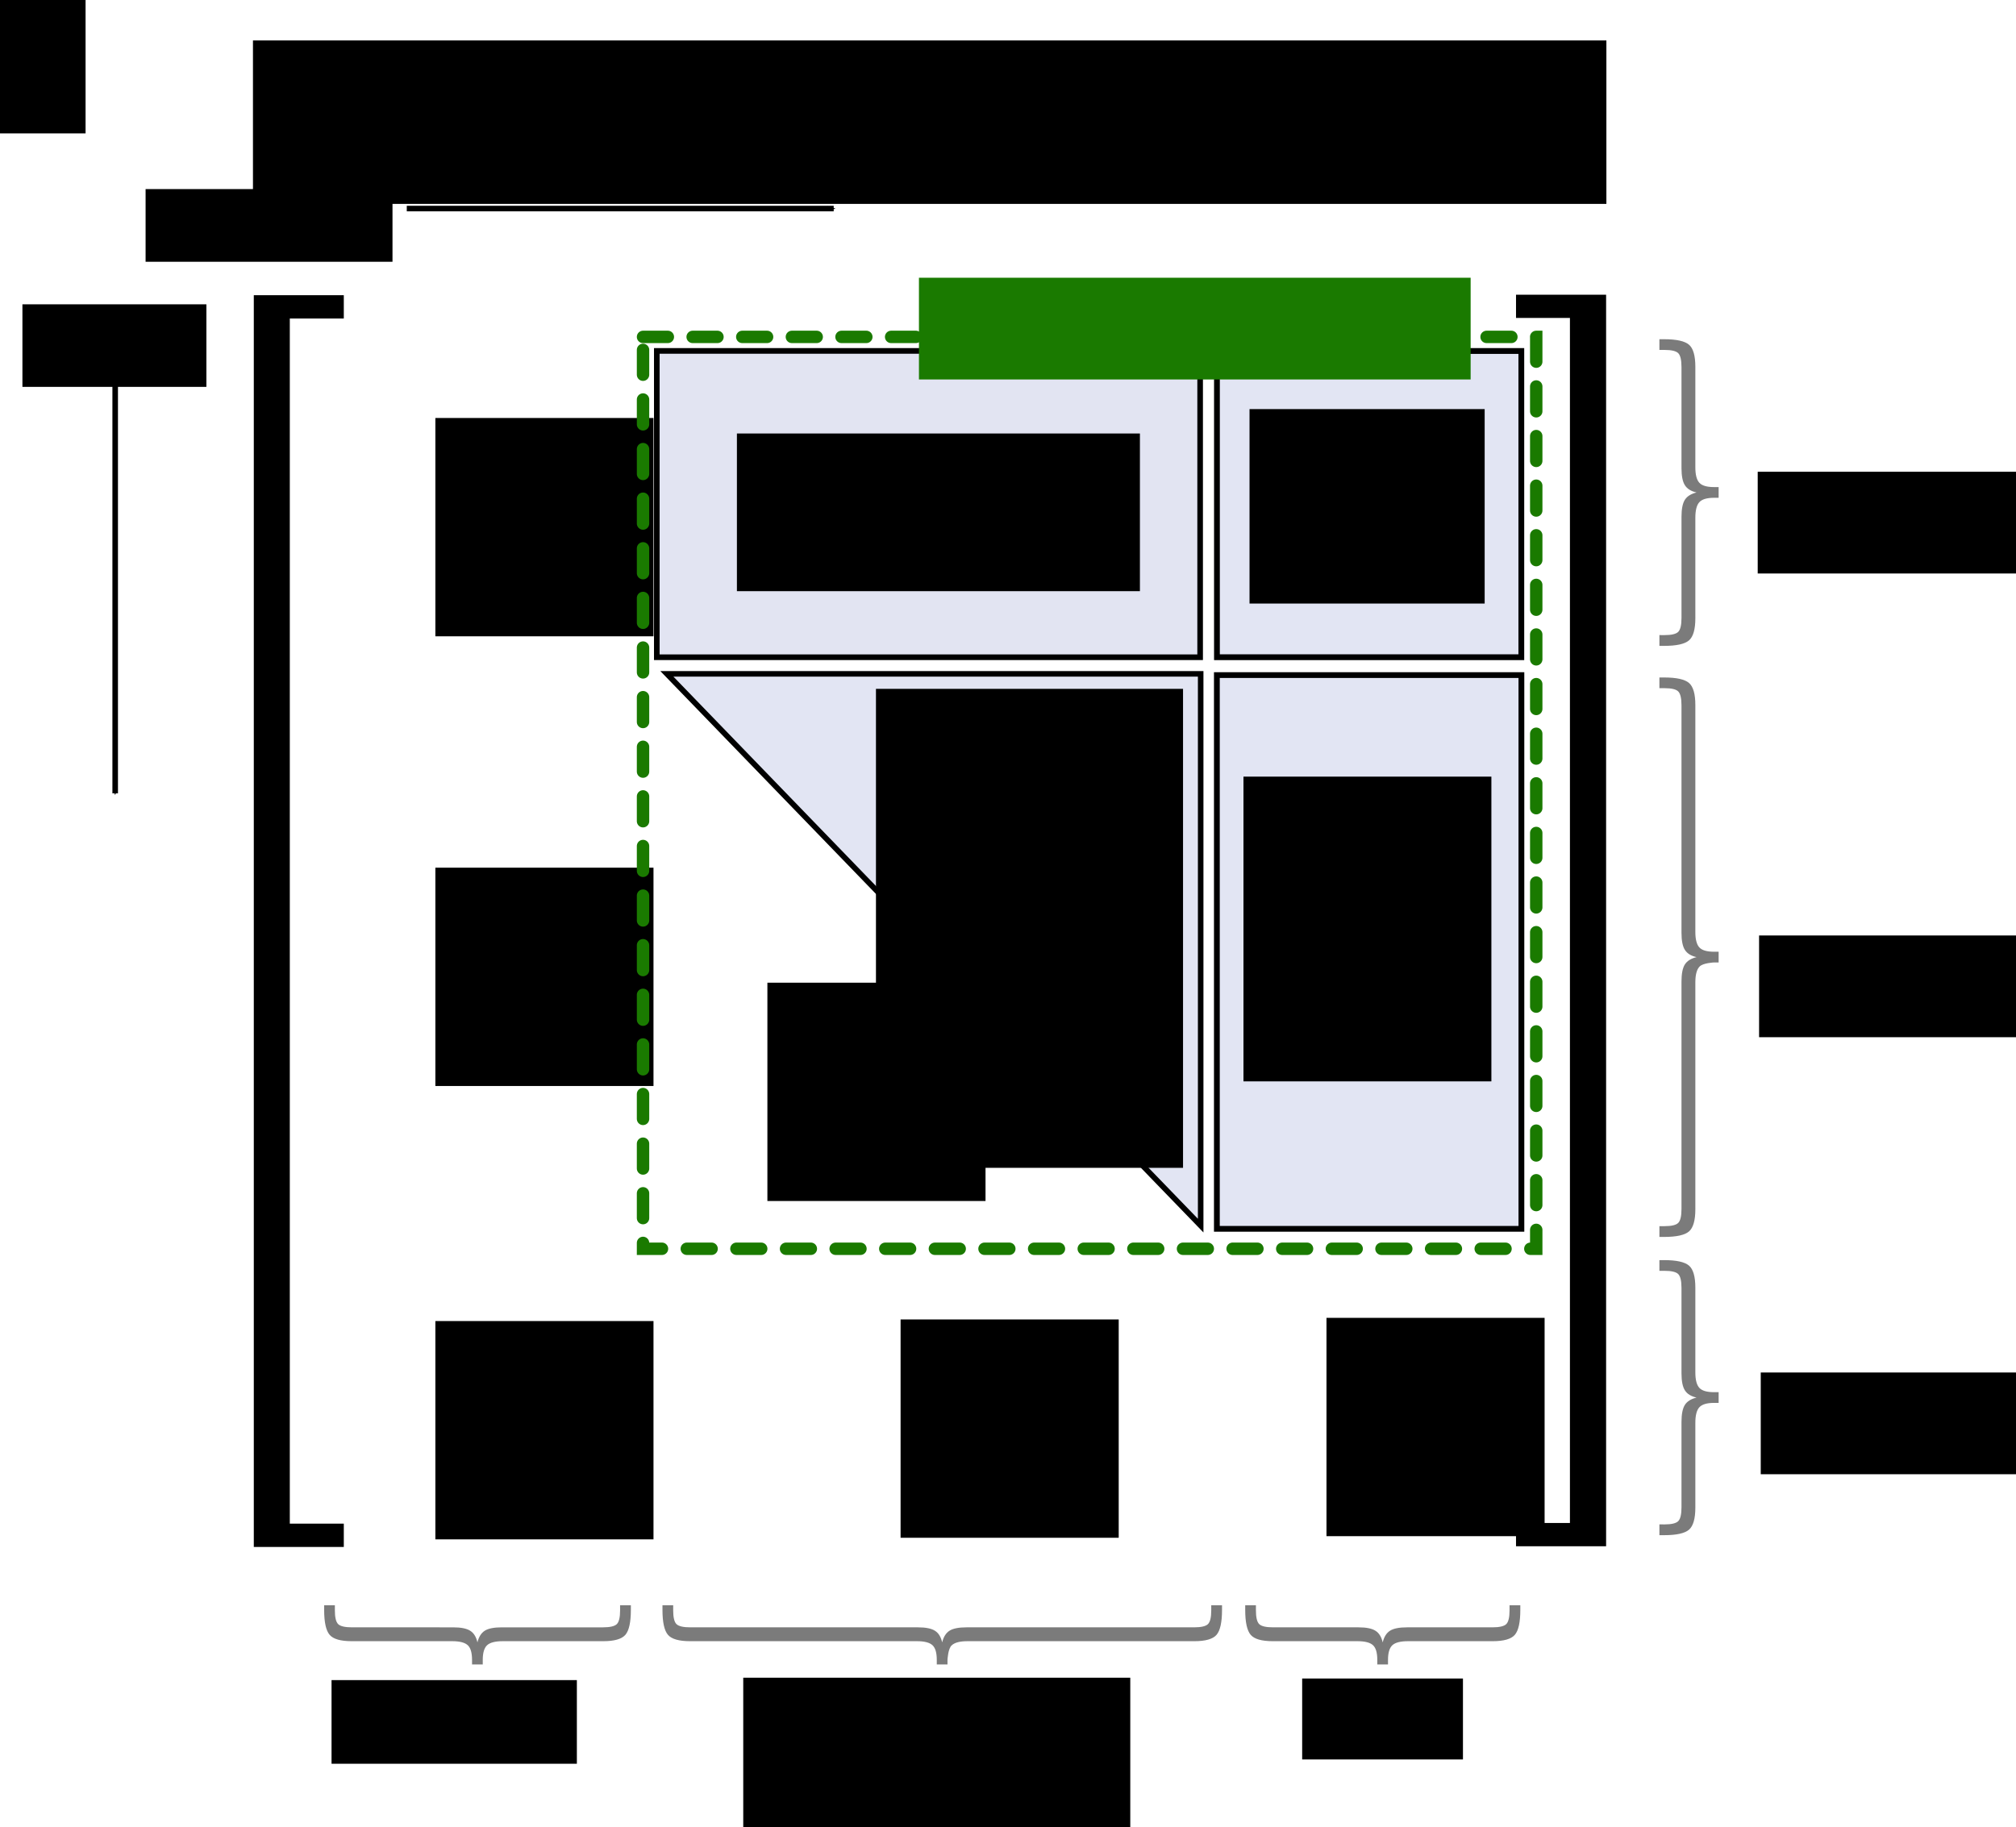 <?xml version="1.0" encoding="UTF-8" standalone="no"?>
<!-- Created with Inkscape (http://www.inkscape.org/) -->

<svg
   xmlns:dc="http://purl.org/dc/elements/1.1/"
   xmlns:cc="http://creativecommons.org/ns#"
   xmlns:rdf="http://www.w3.org/1999/02/22-rdf-syntax-ns#"
   xmlns:svg="http://www.w3.org/2000/svg"
   xmlns="http://www.w3.org/2000/svg"
   xmlns:sodipodi="http://sodipodi.sourceforge.net/DTD/sodipodi-0.dtd"
   xmlns:inkscape="http://www.inkscape.org/namespaces/inkscape"
   width="337.544mm"
   height="306.001mm"
   viewBox="0 0 337.544 306.001"
   version="1.1"
   id="svg8"
   inkscape:version="0.92.3 (2405546, 2018-03-11)"
   sodipodi:docname="stored_weights.svg">
  <defs
     id="defs2">
    <inkscape:path-effect
       effect="spiro"
       id="path-effect2113"
       is_visible="true" />
    <inkscape:path-effect
       effect="spiro"
       id="path-effect2109"
       is_visible="true" />
    <inkscape:path-effect
       effect="spiro"
       id="path-effect2105"
       is_visible="true" />
    <marker
       inkscape:stockid="Arrow1Mend"
       orient="auto"
       refY="0"
       refX="0"
       id="Arrow1Mend"
       style="overflow:visible"
       inkscape:isstock="true">
      <path
         id="path906"
         d="M 0,0 5,-5 -12.5,0 5,5 Z"
         style="fill:#000000;fill-opacity:1;fill-rule:evenodd;stroke:#000000;stroke-width:1pt;stroke-opacity:1"
         transform="matrix(-0.4,0,0,-0.4,-4,0)"
         inkscape:connector-curvature="0" />
    </marker>
    <marker
       inkscape:stockid="Arrow1Lend"
       orient="auto"
       refY="0"
       refX="0"
       id="marker1255"
       style="overflow:visible"
       inkscape:isstock="true">
      <path
         id="path1253"
         d="M 0,0 5,-5 -12.5,0 5,5 Z"
         style="fill:#000000;fill-opacity:1;fill-rule:evenodd;stroke:#000000;stroke-width:1pt;stroke-opacity:1"
         transform="matrix(-0.8,0,0,-0.8,-10,0)"
         inkscape:connector-curvature="0" />
    </marker>
    <marker
       inkscape:stockid="Arrow1Lend"
       orient="auto"
       refY="0"
       refX="0"
       id="Arrow1Lend"
       style="overflow:visible"
       inkscape:isstock="true">
      <path
         id="path900"
         d="M 0,0 5,-5 -12.5,0 5,5 Z"
         style="fill:#000000;fill-opacity:1;fill-rule:evenodd;stroke:#000000;stroke-width:1pt;stroke-opacity:1"
         transform="matrix(-0.8,0,0,-0.8,-10,0)"
         inkscape:connector-curvature="0" />
    </marker>
    <marker
       inkscape:stockid="Arrow1Lstart"
       orient="auto"
       refY="0"
       refX="0"
       id="Arrow1Lstart"
       style="overflow:visible"
       inkscape:isstock="true">
      <path
         id="path897"
         d="M 0,0 5,-5 -12.5,0 5,5 Z"
         style="fill:#000000;fill-opacity:1;fill-rule:evenodd;stroke:#000000;stroke-width:1pt;stroke-opacity:1"
         transform="matrix(0.8,0,0,0.8,10,0)"
         inkscape:connector-curvature="0" />
    </marker>
    <inkscape:path-effect
       effect="spiro"
       id="path-effect895"
       is_visible="true" />
    <inkscape:path-effect
       effect="spiro"
       id="path-effect891"
       is_visible="true" />
    <marker
       inkscape:stockid="Arrow1Mend"
       orient="auto"
       refY="0"
       refX="0"
       id="Arrow1Mend-2"
       style="overflow:visible"
       inkscape:isstock="true">
      <path
         inkscape:connector-curvature="0"
         id="path906-7"
         d="M 0,0 5,-5 -12.5,0 5,5 Z"
         style="fill:#000000;fill-opacity:1;fill-rule:evenodd;stroke:#000000;stroke-width:1pt;stroke-opacity:1"
         transform="matrix(-0.4,0,0,-0.4,-4,0)" />
    </marker>
    <inkscape:path-effect
       effect="spiro"
       id="path-effect895-1"
       is_visible="true" />
    <inkscape:path-effect
       effect="spiro"
       id="path-effect2105-2"
       is_visible="true" />
    <marker
       inkscape:stockid="Arrow1Mend"
       orient="auto"
       refY="0"
       refX="0"
       id="Arrow1Mend-1"
       style="overflow:visible"
       inkscape:isstock="true">
      <path
         id="path906-0"
         d="M 0,0 5,-5 -12.5,0 5,5 Z"
         style="fill:#000000;fill-opacity:1;fill-rule:evenodd;stroke:#000000;stroke-width:1pt;stroke-opacity:1"
         transform="matrix(-0.4,0,0,-0.4,-4,0)"
         inkscape:connector-curvature="0" />
    </marker>
    <inkscape:path-effect
       effect="spiro"
       id="path-effect895-3"
       is_visible="true" />
  </defs>
  <sodipodi:namedview
     id="base"
     pagecolor="#ffffff"
     bordercolor="#666666"
     borderopacity="1.0"
     inkscape:pageopacity="0.0"
     inkscape:pageshadow="2"
     inkscape:zoom="3.959798"
     inkscape:cx="606.64334"
     inkscape:cy="540.85786"
     inkscape:document-units="mm"
     inkscape:current-layer="layer1"
     showgrid="false"
     showguides="true"
     inkscape:guide-bbox="true"
     fit-margin-top="5"
     fit-margin-left="5"
     fit-margin-right="5"
     fit-margin-bottom="5"
     inkscape:window-width="1920"
     inkscape:window-height="1025"
     inkscape:window-x="0"
     inkscape:window-y="27"
     inkscape:window-maximized="1">
    <sodipodi:guide
       position="108.53,156.218"
       orientation="1,0"
       id="guide2089"
       inkscape:locked="false" />
    <sodipodi:guide
       position="204.914,195.528"
       orientation="0,1"
       id="guide2091"
       inkscape:locked="false" />
    <sodipodi:guide
       position="206.426,211.403"
       orientation="1,0"
       id="guide2093"
       inkscape:locked="false" />
    <sodipodi:guide
       position="297.195,97.982"
       orientation="0,1"
       id="guide2095"
       inkscape:locked="false" />
    <sodipodi:guide
       position="338.34,249.578"
       orientation="0,1"
       id="guide2097"
       inkscape:locked="false" />
    <sodipodi:guide
       position="361.396,49.251"
       orientation="0,1"
       id="guide2099"
       inkscape:locked="false" />
    <sodipodi:guide
       position="59.015,274.903"
       orientation="1,0"
       id="guide2101"
       inkscape:locked="false" />
    <sodipodi:guide
       position="289.068,207.595"
       orientation="1,0"
       id="guide3073"
       inkscape:locked="false" />
    <sodipodi:guide
       position="171.747,62.196"
       orientation="0,1"
       id="guide3075"
       inkscape:locked="false" />
    <sodipodi:guide
       position="73.392,158.145"
       orientation="1,0"
       id="guide3077"
       inkscape:locked="false" />
    <sodipodi:guide
       position="268.915,256.652"
       orientation="1,0"
       id="guide3286"
       inkscape:locked="false" />
    <sodipodi:guide
       position="42.473,256.65"
       orientation="1,0"
       id="guide3288"
       inkscape:locked="false" />
  </sodipodi:namedview>
  <g
     inkscape:label="Ebene 1"
     inkscape:groupmode="layer"
     id="layer1"
     transform="translate(70.733,65.206)">
    <g
       aria-label="["
       transform="matrix(34.246,0,0,34.246,-11711.569,-35834.383)"
       style="font-style:normal;font-weight:normal;font-size:8px;line-height:1.25;font-family:sans-serif;letter-spacing:0px;word-spacing:0px;fill:#000000;fill-opacity:1;stroke:none"
       id="flowRoot817">
      <path
         d="m 341.159,1045.921 h 0.44 v 0.114 h -0.264 v 5.893 h 0.264 v 0.114 h -0.44 z"
         id="path825"
         inkscape:connector-curvature="0"
         sodipodi:nodetypes="ccccccccc"
         style="stroke-width:0.397" />
    </g>
    <flowRoot
       xml:space="preserve"
       id="flowRoot843"
       style="font-style:normal;font-weight:normal;font-size:8px;line-height:1.25;font-family:sans-serif;letter-spacing:0px;word-spacing:0px;fill:#000000;fill-opacity:1;stroke:none"
       transform="scale(0.265)"><flowRegion
         id="flowRegion845"><rect
           id="rect847"
           width="200"
           height="257.143"
           x="-412.857"
           y="-418.909" /></flowRegion><flowPara
         id="flowPara849" /></flowRoot>    <flowRoot
       xml:space="preserve"
       id="flowRoot851"
       style="font-style:normal;font-variant:normal;font-weight:bold;font-stretch:normal;font-size:21.333px;line-height:1.25;font-family:sans-serif;-inkscape-font-specification:'sans-serif Bold';text-align:center;letter-spacing:0px;word-spacing:0px;text-anchor:middle;fill:#000000;fill-opacity:1;stroke:none"
       transform="matrix(0.265,0,0,0.265,-6.029,28.245)"><flowRegion
         id="flowRegion853"
         style="font-style:normal;font-variant:normal;font-weight:bold;font-stretch:normal;font-size:21.333px;font-family:sans-serif;-inkscape-font-specification:'sans-serif Bold';text-align:center;text-anchor:middle"><rect
           id="rect855"
           width="116.236"
           height="52.164"
           x="-230"
           y="-160.337"
           style="font-style:normal;font-variant:normal;font-weight:bold;font-stretch:normal;font-size:21.333px;font-family:sans-serif;-inkscape-font-specification:'sans-serif Bold';text-align:center;text-anchor:middle" /></flowRegion><flowPara
         id="flowPara857"
         style="font-style:normal;font-variant:normal;font-weight:normal;font-stretch:normal;font-family:sans-serif;-inkscape-font-specification:sans-serif;text-align:center;text-anchor:middle">weights in</flowPara></flowRoot>    <flowRoot
       xml:space="preserve"
       id="flowRoot851-6"
       style="font-style:normal;font-variant:normal;font-weight:bold;font-stretch:normal;font-size:21.333px;line-height:1.25;font-family:sans-serif;-inkscape-font-specification:'sans-serif Bold';letter-spacing:0px;word-spacing:0px;fill:#000000;fill-opacity:1;stroke:none"
       transform="matrix(0.265,0,0,0.265,14.594,8.947)"><flowRegion
         id="flowRegion853-7"
         style="font-style:normal;font-variant:normal;font-weight:bold;font-stretch:normal;font-size:21.333px;font-family:sans-serif;-inkscape-font-specification:'sans-serif Bold'"><rect
           id="rect855-7"
           width="155.998"
           height="45.931"
           x="-230"
           y="-160.337"
           style="font-style:normal;font-variant:normal;font-weight:bold;font-stretch:normal;font-size:21.333px;font-family:sans-serif;-inkscape-font-specification:'sans-serif Bold'" /></flowRegion><flowPara
         id="flowPara883"
         style="font-style:normal;font-variant:normal;font-weight:normal;font-stretch:normal;font-family:sans-serif;-inkscape-font-specification:sans-serif;text-align:end;text-anchor:end">weights out</flowPara></flowRoot>    <path
       style="fill:none;stroke:#000000;stroke-width:0.929;stroke-linecap:butt;stroke-linejoin:miter;stroke-miterlimit:4;stroke-dasharray:none;stroke-opacity:1;marker-end:url(#Arrow1Mend)"
       d="M -2.625,-30.281 H 68.853"
       id="path893"
       inkscape:connector-curvature="0"
       inkscape:path-effect="#path-effect895"
       inkscape:original-d="M -2.6250038,-30.281142 H 68.852633"
       sodipodi:nodetypes="cc" />
    <g
       aria-label="{ "
       style="font-style:normal;font-weight:normal;font-size:2.117px;line-height:1.25;font-family:sans-serif;letter-spacing:0px;word-spacing:0px;fill:#7b7b7b;fill-opacity:1;stroke:none;stroke-width:0.265"
       id="text1871">
      <path
         d="m 33.089,203.61 h 1.806 v 0.777 c 0,2.081 -0.309,3.477 -0.928,4.188 -0.619,0.702 -1.852,1.053 -3.699,1.053 H 13.443 c -1.262,0 -2.136,0.226 -2.62,0.677 -0.484,0.451 -0.727,1.271 -0.727,2.457 v 0.765 H 8.303 v -0.765 c 0,-1.195 -0.238,-2.014 -0.715,-2.457 -0.484,-0.451 -1.35,-0.677 -2.595,-0.677 H -11.844 c -1.847,0 -3.076,-0.351 -3.686,-1.053 -0.619,-0.71 -0.928,-2.106 -0.928,-4.188 v -0.777 h 1.793 v 0.853 c 0,1.179 0.184,1.948 0.552,2.307 0.368,0.359 1.141,0.539 2.32,0.539 H 5.144 c 1.312,0 2.265,0.192 2.859,0.577 0.594,0.376 0.995,1.024 1.203,1.943 0.226,-0.928 0.635,-1.58 1.229,-1.956 0.594,-0.376 1.542,-0.564 2.846,-0.564 h 16.938 c 1.179,0 1.952,-0.18 2.32,-0.539 0.368,-0.359 0.552,-1.128 0.552,-2.307 z"
         style="fill:#7b7b7b;fill-opacity:1;stroke-width:3.21"
         id="path1875"
         inkscape:connector-curvature="0"
         sodipodi:nodetypes="ccscsscsccscsscsccscsscccssccc" />
    </g>
    <g
       transform="translate(61.937)"
       aria-label="{ "
       style="font-style:normal;font-weight:normal;font-size:2.117px;line-height:1.25;font-family:sans-serif;letter-spacing:0px;word-spacing:0px;fill:#7b7b7b;fill-opacity:1;stroke:none;stroke-width:0.265"
       id="text1871-8">
      <path
         d="m 70.131,203.61 h 1.806 v 0.777 c 0,2.081 -0.309,3.477 -0.928,4.188 -0.619,0.702 -1.852,1.053 -3.699,1.053 H 29.318 c -1.262,0 -2.136,0.226 -2.62,0.677 -0.647,0.516 -0.727,2.477 -0.727,2.457 v 0.765 h -1.793 v -0.765 c 0,-1.195 -0.238,-2.014 -0.715,-2.457 -0.484,-0.451 -1.35,-0.677 -2.595,-0.677 h -38.004 c -1.847,0 -3.076,-0.351 -3.686,-1.053 -0.619,-0.71 -0.928,-2.106 -0.928,-4.188 v -0.777 h 1.793 v 0.853 c 0,1.179 0.184,1.948 0.552,2.307 0.368,0.359 1.141,0.539 2.32,0.539 h 38.104 c 1.312,0 2.265,0.192 2.859,0.577 0.594,0.376 0.995,1.024 1.203,1.943 0.226,-0.928 0.635,-1.58 1.229,-1.956 0.594,-0.376 1.542,-0.564 2.846,-0.564 h 38.104 c 1.179,0 1.952,-0.18 2.32,-0.539 0.368,-0.359 0.552,-1.128 0.552,-2.307 z"
         style="fill:#7b7b7b;fill-opacity:1;stroke-width:3.21"
         id="path1875-4"
         inkscape:connector-curvature="0"
         sodipodi:nodetypes="ccscsscsccscsscsccscsscccssccc" />
    </g>
    <g
       id="g1937"
       style="font-style:normal;font-weight:normal;font-size:2.117px;line-height:1.25;font-family:sans-serif;letter-spacing:0px;word-spacing:0px;fill:#7b7b7b;fill-opacity:1;stroke:none;stroke-width:0.265"
       aria-label="{ "
       transform="translate(140.985)">
      <path
         sodipodi:nodetypes="ccscsscsccscsscsccscsscccssccc"
         inkscape:connector-curvature="0"
         id="path1935"
         style="fill:#7b7b7b;fill-opacity:1;stroke-width:3.21"
         d="m 41.027,203.61 h 1.806 v 0.777 c 0,2.081 -0.309,3.477 -0.928,4.188 -0.619,0.702 -1.852,1.053 -3.699,1.053 H 24.026 c -1.262,0 -2.136,0.226 -2.62,0.677 -0.484,0.451 -0.727,1.271 -0.727,2.457 v 0.765 h -1.793 v -0.765 c 0,-1.195 -0.238,-2.014 -0.715,-2.457 -0.484,-0.451 -1.35,-0.677 -2.595,-0.677 H 1.385 c -1.847,0 -3.076,-0.351 -3.686,-1.053 -0.619,-0.71 -0.928,-2.106 -0.928,-4.188 v -0.777 h 1.793 v 0.853 c 0,1.179 0.184,1.948 0.552,2.307 0.368,0.359 1.141,0.539 2.32,0.539 h 14.292 c 1.312,0 2.265,0.192 2.859,0.577 0.594,0.376 0.995,1.024 1.203,1.943 0.226,-0.928 0.635,-1.58 1.229,-1.956 0.594,-0.376 1.542,-0.564 2.846,-0.564 h 14.292 c 1.179,0 1.952,-0.18 2.32,-0.539 0.368,-0.359 0.552,-1.128 0.552,-2.307 z" />
    </g>
    <g
       transform="matrix(0,1,1,0,3.495,8.058)"
       aria-label="{ "
       style="font-style:normal;font-weight:normal;font-size:2.117px;line-height:1.25;font-family:sans-serif;letter-spacing:0px;word-spacing:0px;fill:#7b7b7b;fill-opacity:1;stroke:none;stroke-width:0.265"
       id="text1871-7">
      <path
         d="m 33.089,203.61 h 1.806 v 0.777 c 0,2.081 -0.309,3.477 -0.928,4.188 -0.619,0.702 -1.852,1.053 -3.699,1.053 H 13.443 c -1.262,0 -2.136,0.226 -2.62,0.677 -0.484,0.451 -0.727,1.271 -0.727,2.457 v 0.765 H 8.303 v -0.765 c 0,-1.195 -0.238,-2.014 -0.715,-2.457 -0.484,-0.451 -1.35,-0.677 -2.595,-0.677 H -11.844 c -1.847,0 -3.076,-0.351 -3.686,-1.053 -0.619,-0.71 -0.928,-2.106 -0.928,-4.188 v -0.777 h 1.793 v 0.853 c 0,1.179 0.184,1.948 0.552,2.307 0.368,0.359 1.141,0.539 2.32,0.539 H 5.144 c 1.312,0 2.265,0.192 2.859,0.577 0.594,0.376 0.995,1.024 1.203,1.943 0.226,-0.928 0.635,-1.58 1.229,-1.956 0.594,-0.376 1.542,-0.564 2.846,-0.564 h 16.938 c 1.179,0 1.952,-0.18 2.32,-0.539 0.368,-0.359 0.552,-1.128 0.552,-2.307 z"
         style="fill:#7b7b7b;fill-opacity:1;stroke-width:3.21"
         id="path1875-5"
         inkscape:connector-curvature="0"
         sodipodi:nodetypes="ccscsscsccscsscsccscsscccssccc" />
    </g>
    <g
       transform="matrix(0,1,1,0,3.495,69.994)"
       aria-label="{ "
       style="font-style:normal;font-weight:normal;font-size:2.117px;line-height:1.25;font-family:sans-serif;letter-spacing:0px;word-spacing:0px;fill:#7b7b7b;fill-opacity:1;stroke:none;stroke-width:0.265"
       id="text1871-8-2">
      <path
         d="m 70.131,203.61 h 1.806 v 0.777 c 0,2.081 -0.309,3.477 -0.928,4.188 -0.619,0.702 -1.852,1.053 -3.699,1.053 H 29.318 c -1.262,0 -2.136,0.226 -2.62,0.677 -0.647,0.516 -0.727,2.477 -0.727,2.457 v 0.765 h -1.793 v -0.765 c 0,-1.195 -0.238,-2.014 -0.715,-2.457 -0.484,-0.451 -1.35,-0.677 -2.595,-0.677 h -38.004 c -1.847,0 -3.076,-0.351 -3.686,-1.053 -0.619,-0.71 -0.928,-2.106 -0.928,-4.188 v -0.777 h 1.793 v 0.853 c 0,1.179 0.184,1.948 0.552,2.307 0.368,0.359 1.141,0.539 2.32,0.539 h 38.104 c 1.312,0 2.265,0.192 2.859,0.577 0.594,0.376 0.995,1.024 1.203,1.943 0.226,-0.928 0.635,-1.58 1.229,-1.956 0.594,-0.376 1.542,-0.564 2.846,-0.564 h 38.104 c 1.179,0 1.952,-0.18 2.32,-0.539 0.368,-0.359 0.552,-1.128 0.552,-2.307 z"
         style="fill:#7b7b7b;fill-opacity:1;stroke-width:3.21"
         id="path1875-4-4"
         inkscape:connector-curvature="0"
         sodipodi:nodetypes="ccscsscsccscsscsccscsscccssccc" />
    </g>
    <g
       id="g1937-5"
       style="font-style:normal;font-weight:normal;font-size:2.117px;line-height:1.25;font-family:sans-serif;letter-spacing:0px;word-spacing:0px;fill:#7b7b7b;fill-opacity:1;stroke:none;stroke-width:0.265"
       aria-label="{ "
       transform="matrix(0,1,1,0,3.495,149.043)">
      <path
         sodipodi:nodetypes="ccscsscsccscsscsccscsscccssccc"
         inkscape:connector-curvature="0"
         id="path1935-0"
         style="fill:#7b7b7b;fill-opacity:1;stroke-width:3.21"
         d="m 41.027,203.61 h 1.806 v 0.777 c 0,2.081 -0.309,3.477 -0.928,4.188 -0.619,0.702 -1.852,1.053 -3.699,1.053 H 24.026 c -1.262,0 -2.136,0.226 -2.62,0.677 -0.484,0.451 -0.727,1.271 -0.727,2.457 v 0.765 h -1.793 v -0.765 c 0,-1.195 -0.238,-2.014 -0.715,-2.457 -0.484,-0.451 -1.35,-0.677 -2.595,-0.677 H 1.385 c -1.847,0 -3.076,-0.351 -3.686,-1.053 -0.619,-0.71 -0.928,-2.106 -0.928,-4.188 v -0.777 h 1.793 v 0.853 c 0,1.179 0.184,1.948 0.552,2.307 0.368,0.359 1.141,0.539 2.32,0.539 h 14.292 c 1.312,0 2.265,0.192 2.859,0.577 0.594,0.376 0.995,1.024 1.203,1.943 0.226,-0.928 0.635,-1.58 1.229,-1.956 0.594,-0.376 1.542,-0.564 2.846,-0.564 h 14.292 c 1.179,0 1.952,-0.18 2.32,-0.539 0.368,-0.359 0.552,-1.128 0.552,-2.307 z" />
    </g>
    <flowRoot
       xml:space="preserve"
       id="flowRoot851-5"
       style="font-style:normal;font-variant:normal;font-weight:bold;font-stretch:normal;font-size:21.333px;line-height:1.25;font-family:sans-serif;-inkscape-font-specification:'sans-serif Bold';letter-spacing:0px;word-spacing:0px;fill:#000000;fill-opacity:1;stroke:none"
       transform="matrix(0.265,0,0,0.265,45.728,258.634)"><flowRegion
         id="flowRegion853-73"
         style="font-style:normal;font-variant:normal;font-weight:bold;font-stretch:normal;font-size:21.333px;font-family:sans-serif;-inkscape-font-specification:'sans-serif Bold'"><rect
           id="rect855-2"
           width="155"
           height="52.857"
           x="-230"
           y="-160.337"
           style="font-style:normal;font-variant:normal;font-weight:bold;font-stretch:normal;font-size:21.333px;font-family:sans-serif;-inkscape-font-specification:'sans-serif Bold'" /></flowRegion><flowPara
         id="flowPara1993"
         style="font-style:normal;font-variant:normal;font-weight:normal;font-stretch:normal;font-family:sans-serif;-inkscape-font-specification:sans-serif;text-align:center;text-anchor:middle">input + bias <flowSpan
   style="font-style:normal;font-variant:normal;font-weight:normal;font-stretch:normal;font-size:16px;font-family:sans-serif;-inkscape-font-specification:sans-serif"
   id="flowSpan2403">(all)</flowSpan></flowPara></flowRoot>    <flowRoot
       transform="matrix(0.265,0,0,0.265,208.242,258.366)"
       style="font-style:normal;font-variant:normal;font-weight:bold;font-stretch:normal;font-size:21.333px;line-height:1.25;font-family:sans-serif;-inkscape-font-specification:'sans-serif Bold';letter-spacing:0px;word-spacing:0px;fill:#000000;fill-opacity:1;stroke:none"
       id="flowRoot2003"
       xml:space="preserve"><flowRegion
         style="font-style:normal;font-variant:normal;font-weight:bold;font-stretch:normal;font-size:21.333px;font-family:sans-serif;-inkscape-font-specification:'sans-serif Bold'"
         id="flowRegion1999"><rect
           style="font-style:normal;font-variant:normal;font-weight:bold;font-stretch:normal;font-size:21.333px;font-family:sans-serif;-inkscape-font-specification:'sans-serif Bold'"
           y="-160.337"
           x="-230"
           height="51.154"
           width="101.589"
           id="rect1997" /></flowRegion><flowPara
         id="flowPara2013"
         style="font-style:normal;font-variant:normal;font-weight:normal;font-stretch:normal;font-family:sans-serif;-inkscape-font-specification:sans-serif;text-align:center;text-anchor:middle">output <flowSpan
   style="font-style:normal;font-variant:normal;font-weight:normal;font-stretch:normal;font-size:16px;font-family:sans-serif;-inkscape-font-specification:sans-serif;text-align:center;text-anchor:middle"
   id="flowSpan2401">(all)</flowSpan></flowPara></flowRoot>    <flowRoot
       xml:space="preserve"
       id="flowRoot2011"
       style="font-style:normal;font-variant:normal;font-weight:bold;font-stretch:normal;font-size:21.333px;line-height:1.25;font-family:sans-serif;-inkscape-font-specification:'sans-serif Bold';letter-spacing:0px;word-spacing:0px;fill:#000000;fill-opacity:1;stroke:none"
       transform="matrix(0.265,0,0,0.265,114.661,258.233)"><flowRegion
         id="flowRegion2007"
         style="font-style:normal;font-variant:normal;font-weight:bold;font-stretch:normal;font-size:21.333px;font-family:sans-serif;-inkscape-font-specification:'sans-serif Bold'"><rect
           id="rect2005"
           width="244.526"
           height="128.935"
           x="-230"
           y="-160.337"
           style="font-style:normal;font-variant:normal;font-weight:bold;font-stretch:normal;font-size:21.333px;font-family:sans-serif;-inkscape-font-specification:'sans-serif Bold'" /></flowRegion><flowPara
         id="flowPara2009"
         style="font-style:normal;font-variant:normal;font-weight:normal;font-stretch:normal;font-family:sans-serif;-inkscape-font-specification:sans-serif;text-align:center;text-anchor:middle">hidden nodes</flowPara><flowPara
         id="flowPara2397"
         style="font-style:normal;font-variant:normal;font-weight:normal;font-stretch:normal;font-size:16px;font-family:sans-serif;-inkscape-font-specification:sans-serif;text-align:center;text-anchor:middle">(only relevant ones, topologically sorted)</flowPara></flowRoot>    <flowRoot
       xml:space="preserve"
       id="flowRoot851-5-2"
       style="font-style:normal;font-variant:normal;font-weight:bold;font-stretch:normal;font-size:21.333px;line-height:1.25;font-family:sans-serif;-inkscape-font-specification:'sans-serif Bold';letter-spacing:0px;word-spacing:0px;fill:#000000;fill-opacity:1;stroke:none"
       transform="matrix(0.265,0,0,0.265,284.515,56.284)"><flowRegion
         id="flowRegion853-73-1"
         style="font-style:normal;font-variant:normal;font-weight:bold;font-stretch:normal;font-size:21.333px;font-family:sans-serif;-inkscape-font-specification:'sans-serif Bold'"><rect
           id="rect855-2-3"
           width="348.571"
           height="64.286"
           x="-230"
           y="-160.337"
           style="font-style:normal;font-variant:normal;font-weight:bold;font-stretch:normal;font-size:21.333px;font-family:sans-serif;-inkscape-font-specification:'sans-serif Bold'" /></flowRegion><flowPara
         id="flowPara1993-4"
         style="font-style:normal;font-variant:normal;font-weight:normal;font-stretch:normal;font-family:sans-serif;-inkscape-font-specification:sans-serif">input + bias</flowPara></flowRoot>    <flowRoot
       xml:space="preserve"
       id="flowRoot2011-9"
       style="font-style:normal;font-variant:normal;font-weight:bold;font-stretch:normal;font-size:21.333px;line-height:1.25;font-family:sans-serif;-inkscape-font-specification:'sans-serif Bold';letter-spacing:0px;word-spacing:0px;fill:#000000;fill-opacity:1;stroke:none"
       transform="matrix(0.265,0,0,0.265,284.745,133.938)"><flowRegion
         id="flowRegion2007-4"
         style="font-style:normal;font-variant:normal;font-weight:bold;font-stretch:normal;font-size:21.333px;font-family:sans-serif;-inkscape-font-specification:'sans-serif Bold'"><rect
           id="rect2005-1"
           width="348.571"
           height="64.286"
           x="-230"
           y="-160.337"
           style="font-style:normal;font-variant:normal;font-weight:bold;font-stretch:normal;font-size:21.333px;font-family:sans-serif;-inkscape-font-specification:'sans-serif Bold'" /></flowRegion><flowPara
         id="flowPara2009-9"
         style="font-style:normal;font-variant:normal;font-weight:normal;font-stretch:normal;font-family:sans-serif;-inkscape-font-specification:sans-serif">hidden nodes</flowPara></flowRoot>    <flowRoot
       transform="matrix(0.265,0,0,0.265,285.023,207.122)"
       style="font-style:normal;font-variant:normal;font-weight:bold;font-stretch:normal;font-size:21.333px;line-height:1.25;font-family:sans-serif;-inkscape-font-specification:'sans-serif Bold';letter-spacing:0px;word-spacing:0px;fill:#000000;fill-opacity:1;stroke:none"
       id="flowRoot2003-5"
       xml:space="preserve"><flowRegion
         style="font-style:normal;font-variant:normal;font-weight:bold;font-stretch:normal;font-size:21.333px;font-family:sans-serif;-inkscape-font-specification:'sans-serif Bold'"
         id="flowRegion1999-7"><rect
           style="font-style:normal;font-variant:normal;font-weight:bold;font-stretch:normal;font-size:21.333px;font-family:sans-serif;-inkscape-font-specification:'sans-serif Bold'"
           y="-160.337"
           x="-230"
           height="64.286"
           width="348.571"
           id="rect1997-4" /></flowRegion><flowPara
         id="flowPara2013-1"
         style="font-style:normal;font-variant:normal;font-weight:normal;font-stretch:normal;font-family:sans-serif;-inkscape-font-specification:sans-serif">output</flowPara></flowRoot>    <path
       style="opacity:1;fill:#dde0f0;fill-opacity:0.855;stroke:#000000;stroke-width:0.928;stroke-linecap:butt;stroke-linejoin:miter;stroke-miterlimit:4;stroke-dasharray:none;stroke-opacity:1"
       d="M 130.299,140.037 40.924,47.638 h 89.376 z"
       id="path2103"
       inkscape:connector-curvature="0"
       inkscape:path-effect="#path-effect2105"
       inkscape:original-d="M 130.29937,140.03746 40.923844,47.638123 h 89.375526 z" />
    <rect
       style="opacity:1;fill:#dde0f0;fill-opacity:0.853;stroke:#000000;stroke-width:0.939;stroke-linecap:round;stroke-linejoin:miter;stroke-miterlimit:4;stroke-dasharray:none;stroke-dashoffset:0;stroke-opacity:1"
       id="rect2124"
       width="90.972"
       height="51.299"
       x="39.237"
       y="-6.442" />
    <rect
       style="opacity:1;fill:#dde0f0;fill-opacity:0.855;stroke:#000000;stroke-width:0.967;stroke-linecap:round;stroke-linejoin:miter;stroke-miterlimit:4;stroke-dasharray:none;stroke-dashoffset:0;stroke-opacity:1"
       id="rect2126"
       width="50.964"
       height="51.277"
       x="133.023"
       y="-6.427" />
    <rect
       style="opacity:1;fill:#dde0f0;fill-opacity:0.855;stroke:#000000;stroke-width:0.969;stroke-linecap:round;stroke-linejoin:miter;stroke-miterlimit:4;stroke-dasharray:none;stroke-dashoffset:0;stroke-opacity:1"
       id="rect2128"
       width="50.989"
       height="92.729"
       x="133.01"
       y="47.844" />
    <flowRoot
       transform="matrix(0.397,0,0,0.397,93.472,68.445)"
       style="font-style:normal;font-variant:normal;font-weight:bold;font-stretch:normal;font-size:64px;line-height:1.25;font-family:sans-serif;-inkscape-font-specification:'sans-serif Bold';letter-spacing:0px;word-spacing:0px;fill:#000000;fill-opacity:1;stroke:none"
       id="flowRoot2136"
       xml:space="preserve"><flowRegion
         style="font-style:normal;font-variant:normal;font-weight:bold;font-stretch:normal;font-size:64px;font-family:sans-serif;-inkscape-font-specification:'sans-serif Bold'"
         id="flowRegion2132"><rect
           style="font-style:normal;font-variant:normal;font-weight:bold;font-stretch:normal;font-size:64px;font-family:sans-serif;-inkscape-font-specification:'sans-serif Bold'"
           y="-160.337"
           x="-230"
           height="92.087"
           width="91.993"
           id="rect2130" /></flowRegion><flowPara
         id="flowPara2134">0</flowPara></flowRoot>    <flowRoot
       xml:space="preserve"
       id="flowRoot2144"
       style="font-style:normal;font-variant:normal;font-weight:bold;font-stretch:normal;font-size:64px;line-height:1.25;font-family:sans-serif;-inkscape-font-specification:'sans-serif Bold';letter-spacing:0px;word-spacing:0px;fill:#000000;fill-opacity:1;stroke:none"
       transform="matrix(0.397,0,0,0.397,93.472,143.75)"><flowRegion
         id="flowRegion2140"
         style="font-style:normal;font-variant:normal;font-weight:bold;font-stretch:normal;font-size:64px;font-family:sans-serif;-inkscape-font-specification:'sans-serif Bold'"><rect
           id="rect2138"
           width="91.993"
           height="92.087"
           x="-230"
           y="-160.337"
           style="font-style:normal;font-variant:normal;font-weight:bold;font-stretch:normal;font-size:64px;font-family:sans-serif;-inkscape-font-specification:'sans-serif Bold'" /></flowRegion><flowPara
         id="flowPara2142">0</flowPara></flowRoot>    <flowRoot
       transform="matrix(0.397,0,0,0.397,149.064,163.01)"
       style="font-style:normal;font-variant:normal;font-weight:bold;font-stretch:normal;font-size:64px;line-height:1.25;font-family:sans-serif;-inkscape-font-specification:'sans-serif Bold';letter-spacing:0px;word-spacing:0px;fill:#000000;fill-opacity:1;stroke:none"
       id="flowRoot2152"
       xml:space="preserve"><flowRegion
         style="font-style:normal;font-variant:normal;font-weight:bold;font-stretch:normal;font-size:64px;font-family:sans-serif;-inkscape-font-specification:'sans-serif Bold'"
         id="flowRegion2148"><rect
           style="font-style:normal;font-variant:normal;font-weight:bold;font-stretch:normal;font-size:64px;font-family:sans-serif;-inkscape-font-specification:'sans-serif Bold'"
           y="-160.337"
           x="-230"
           height="92.087"
           width="91.993"
           id="rect2146" /></flowRegion><flowPara
         id="flowPara2150">0</flowPara></flowRoot>    <flowRoot
       xml:space="preserve"
       id="flowRoot2160"
       style="font-style:normal;font-variant:normal;font-weight:bold;font-stretch:normal;font-size:64px;line-height:1.25;font-family:sans-serif;-inkscape-font-specification:'sans-serif Bold';letter-spacing:0px;word-spacing:0px;fill:#000000;fill-opacity:1;stroke:none"
       transform="matrix(0.397,0,0,0.397,93.472,219.671)"><flowRegion
         id="flowRegion2156"
         style="font-style:normal;font-variant:normal;font-weight:bold;font-stretch:normal;font-size:64px;font-family:sans-serif;-inkscape-font-specification:'sans-serif Bold'"><rect
           id="rect2154"
           width="91.993"
           height="92.087"
           x="-230"
           y="-160.337"
           style="font-style:normal;font-variant:normal;font-weight:bold;font-stretch:normal;font-size:64px;font-family:sans-serif;-inkscape-font-specification:'sans-serif Bold'" /></flowRegion><flowPara
         id="flowPara2158">0</flowPara></flowRoot>    <flowRoot
       transform="matrix(0.397,0,0,0.397,171.364,219.404)"
       style="font-style:normal;font-variant:normal;font-weight:bold;font-stretch:normal;font-size:64px;line-height:1.25;font-family:sans-serif;-inkscape-font-specification:'sans-serif Bold';letter-spacing:0px;word-spacing:0px;fill:#000000;fill-opacity:1;stroke:none"
       id="flowRoot2168"
       xml:space="preserve"><flowRegion
         style="font-style:normal;font-variant:normal;font-weight:bold;font-stretch:normal;font-size:64px;font-family:sans-serif;-inkscape-font-specification:'sans-serif Bold'"
         id="flowRegion2164"><rect
           style="font-style:normal;font-variant:normal;font-weight:bold;font-stretch:normal;font-size:64px;font-family:sans-serif;-inkscape-font-specification:'sans-serif Bold'"
           y="-160.337"
           x="-230"
           height="92.087"
           width="91.993"
           id="rect2162" /></flowRegion><flowPara
         id="flowPara2166">0</flowPara></flowRoot>    <flowRoot
       xml:space="preserve"
       id="flowRoot2176"
       style="font-style:normal;font-variant:normal;font-weight:bold;font-stretch:normal;font-size:64px;line-height:1.25;font-family:sans-serif;-inkscape-font-specification:'sans-serif Bold';letter-spacing:0px;word-spacing:0px;fill:#000000;fill-opacity:1;stroke:none"
       transform="matrix(0.397,0,0,0.397,242.673,219.136)"><flowRegion
         id="flowRegion2172"
         style="font-style:normal;font-variant:normal;font-weight:bold;font-stretch:normal;font-size:64px;font-family:sans-serif;-inkscape-font-specification:'sans-serif Bold'"><rect
           id="rect2170"
           width="91.993"
           height="92.087"
           x="-230"
           y="-160.337"
           style="font-style:normal;font-variant:normal;font-weight:bold;font-stretch:normal;font-size:64px;font-family:sans-serif;-inkscape-font-specification:'sans-serif Bold'" /></flowRegion><flowPara
         id="flowPara2174">0</flowPara></flowRoot>    <flowRoot
       transform="matrix(0.265,0,0,0.265,195.681,46.059)"
       style="font-style:normal;font-variant:normal;font-weight:bold;font-stretch:normal;font-size:18.667px;line-height:1.25;font-family:sans-serif;-inkscape-font-specification:'sans-serif Bold';text-align:center;letter-spacing:0px;word-spacing:0px;text-anchor:middle;fill:#000000;fill-opacity:1;stroke:none"
       id="flowRoot2003-1"
       xml:space="preserve"><flowRegion
         style="font-style:normal;font-variant:normal;font-weight:bold;font-stretch:normal;font-size:18.667px;font-family:sans-serif;-inkscape-font-specification:'sans-serif Bold';text-align:center;text-anchor:middle"
         id="flowRegion1999-6"><rect
           style="font-style:normal;font-variant:normal;font-weight:bold;font-stretch:normal;font-size:18.667px;font-family:sans-serif;-inkscape-font-specification:'sans-serif Bold';text-align:center;text-anchor:middle"
           y="-161.348"
           x="-215.858"
           height="122.875"
           width="148.561"
           id="rect1997-2" /></flowRegion><flowPara
         id="flowPara2220">input nodes directly connected to</flowPara><flowPara
         id="flowPara2222">output</flowPara></flowRoot>    <flowRoot
       transform="matrix(0.265,0,0,0.265,194.666,107.606)"
       style="font-style:normal;font-variant:normal;font-weight:bold;font-stretch:normal;font-size:18.667px;line-height:1.25;font-family:sans-serif;-inkscape-font-specification:'sans-serif Bold';text-align:center;letter-spacing:0px;word-spacing:0px;text-anchor:middle;fill:#000000;fill-opacity:1;stroke:none"
       id="flowRoot2003-1-2"
       xml:space="preserve"><flowRegion
         style="font-style:normal;font-variant:normal;font-weight:bold;font-stretch:normal;font-size:18.667px;font-family:sans-serif;-inkscape-font-specification:'sans-serif Bold';text-align:center;text-anchor:middle"
         id="flowRegion1999-6-2"><rect
           style="font-style:normal;font-variant:normal;font-weight:bold;font-stretch:normal;font-size:18.667px;font-family:sans-serif;-inkscape-font-specification:'sans-serif Bold';text-align:center;text-anchor:middle"
           y="-161.348"
           x="-215.858"
           height="192.575"
           width="156.642"
           id="rect1997-2-9" /></flowRegion><flowPara
         id="flowPara2220-7">hidden nodes  connected to</flowPara><flowPara
         id="flowPara2222-4">output</flowPara></flowRoot>    <flowRoot
       transform="matrix(0.265,0,0,0.265,125.646,49.876)"
       style="font-style:normal;font-variant:normal;font-weight:bold;font-stretch:normal;font-size:18.667px;line-height:1.25;font-family:sans-serif;-inkscape-font-specification:'sans-serif Bold';text-align:center;letter-spacing:0px;word-spacing:0px;text-anchor:middle;fill:#000000;fill-opacity:1;stroke:none"
       id="flowRoot2003-1-2-3"
       xml:space="preserve"><flowRegion
         style="font-style:normal;font-variant:normal;font-weight:bold;font-stretch:normal;font-size:18.667px;font-family:sans-serif;-inkscape-font-specification:'sans-serif Bold';text-align:center;text-anchor:middle"
         id="flowRegion1999-6-2-5"><rect
           style="font-style:normal;font-variant:normal;font-weight:bold;font-stretch:normal;font-size:18.667px;font-family:sans-serif;-inkscape-font-specification:'sans-serif Bold';text-align:center;text-anchor:middle"
           y="-160.337"
           x="-275.457"
           height="99.641"
           width="254.627"
           id="rect1997-2-9-6" /></flowRegion><flowPara
         id="flowPara2222-4-4">input nodes connected to hidden nodes</flowPara></flowRoot>    <flowRoot
       style="font-style:normal;font-variant:normal;font-weight:bold;font-stretch:normal;font-size:18.667px;line-height:1.25;font-family:sans-serif;-inkscape-font-specification:'sans-serif Bold';text-align:center;letter-spacing:0px;word-spacing:0px;text-anchor:middle;fill:#000000;fill-opacity:1;stroke:none"
       id="flowRoot2003-1-2-0"
       xml:space="preserve"
       transform="matrix(0.265,0,0,0.265,133.134,92.906)"><flowRegion
         style="font-style:normal;font-variant:normal;font-weight:bold;font-stretch:normal;font-size:18.667px;font-family:sans-serif;-inkscape-font-specification:'sans-serif Bold';text-align:center;text-anchor:middle"
         id="flowRegion1999-6-2-3"><rect
           style="font-style:normal;font-variant:normal;font-weight:bold;font-stretch:normal;font-size:18.667px;font-family:sans-serif;-inkscape-font-specification:'sans-serif Bold';text-align:center;text-anchor:middle"
           y="-161.348"
           x="-215.858"
           height="302.682"
           width="194.018"
           id="rect1997-2-9-1" /></flowRegion><flowPara
         id="flowPara2222-4-7">connections between hidden nodes</flowPara><flowPara
         id="flowPara2311"
         style="font-size:10.667px;line-height:1.25">(nodes can only be connected to nodes which appear later in topological order)</flowPara></flowRoot>    <rect
       style="opacity:1;fill:none;fill-opacity:0.853;stroke:#1a7a00;stroke-width:2.077;stroke-linecap:round;stroke-linejoin:miter;stroke-miterlimit:4;stroke-dasharray:4.154, 4.154;stroke-dashoffset:0;stroke-opacity:1"
       id="rect2124-7"
       width="149.551"
       height="152.703"
       x="36.932"
       y="-8.789" />
    <path
       d="m 198.182,-15.856 h -15.084 v 3.894 h 9.027 V 189.836 h -9.027 v 3.894 h 15.084 z"
       id="path825-3"
       inkscape:connector-curvature="0"
       sodipodi:nodetypes="ccccccccc"
       style="font-style:normal;font-weight:normal;font-size:8px;line-height:1.25;font-family:sans-serif;letter-spacing:0px;word-spacing:0px;fill:#000000;fill-opacity:1;stroke:none;stroke-width:13.612" />
    <flowRoot
       xml:space="preserve"
       id="flowRoot851-6-9"
       style="font-style:normal;font-variant:normal;font-weight:bold;font-stretch:normal;font-size:21.333px;line-height:1.25;font-family:sans-serif;-inkscape-font-specification:'sans-serif Bold';letter-spacing:0px;word-spacing:0px;fill:#1a7a00;fill-opacity:1;stroke:none"
       transform="matrix(0.265,0,0,0.265,144.078,23.793)"><flowRegion
         id="flowRegion853-7-8"
         style="font-style:normal;font-variant:normal;font-weight:bold;font-stretch:normal;font-size:21.333px;font-family:sans-serif;-inkscape-font-specification:'sans-serif Bold';fill:#1a7a00;fill-opacity:1"><rect
           id="rect855-7-1"
           width="348.571"
           height="64.286"
           x="-230"
           y="-160.337"
           style="font-style:normal;font-variant:normal;font-weight:bold;font-stretch:normal;font-size:21.333px;font-family:sans-serif;-inkscape-font-specification:'sans-serif Bold';fill:#1a7a00;fill-opacity:1" /></flowRegion><flowPara
         id="flowPara883-0">stored weights</flowPara></flowRoot>    <flowRoot
       xml:space="preserve"
       id="flowRoot851-6-7"
       style="font-style:normal;font-variant:normal;font-weight:bold;font-stretch:normal;font-size:21.333px;line-height:1.25;font-family:sans-serif;-inkscape-font-specification:'sans-serif Bold';text-align:center;letter-spacing:0px;word-spacing:0px;text-anchor:middle;fill:#000000;fill-opacity:1;stroke:none"
       transform="matrix(0.563,0,0,0.563,135.967,28.498)"><flowRegion
         id="flowRegion853-7-6"
         style="font-style:normal;font-variant:normal;font-weight:bold;font-stretch:normal;font-size:21.333px;font-family:sans-serif;-inkscape-font-specification:'sans-serif Bold';text-align:center;text-anchor:middle"><rect
           id="rect855-7-0"
           width="402.5"
           height="48.615"
           x="-291.911"
           y="-154.406"
           style="font-style:normal;font-variant:normal;font-weight:bold;font-stretch:normal;font-size:21.333px;font-family:sans-serif;-inkscape-font-specification:'sans-serif Bold';text-align:center;text-anchor:middle" /></flowRegion><flowPara
         id="flowPara883-1">Weight Matrix</flowPara></flowRoot>    <path
       style="fill:none;stroke:#000000;stroke-width:0.929;stroke-linecap:butt;stroke-linejoin:miter;stroke-miterlimit:4;stroke-dasharray:none;stroke-opacity:1;marker-end:url(#Arrow1Mend-1)"
       d="M -51.447,-3.832 V 67.646"
       id="path893-7"
       inkscape:connector-curvature="0"
       inkscape:path-effect="#path-effect895-3"
       inkscape:original-d="M -51.446983,-3.8320445 V 67.645591"
       sodipodi:nodetypes="cc" />
  </g>
</svg>
